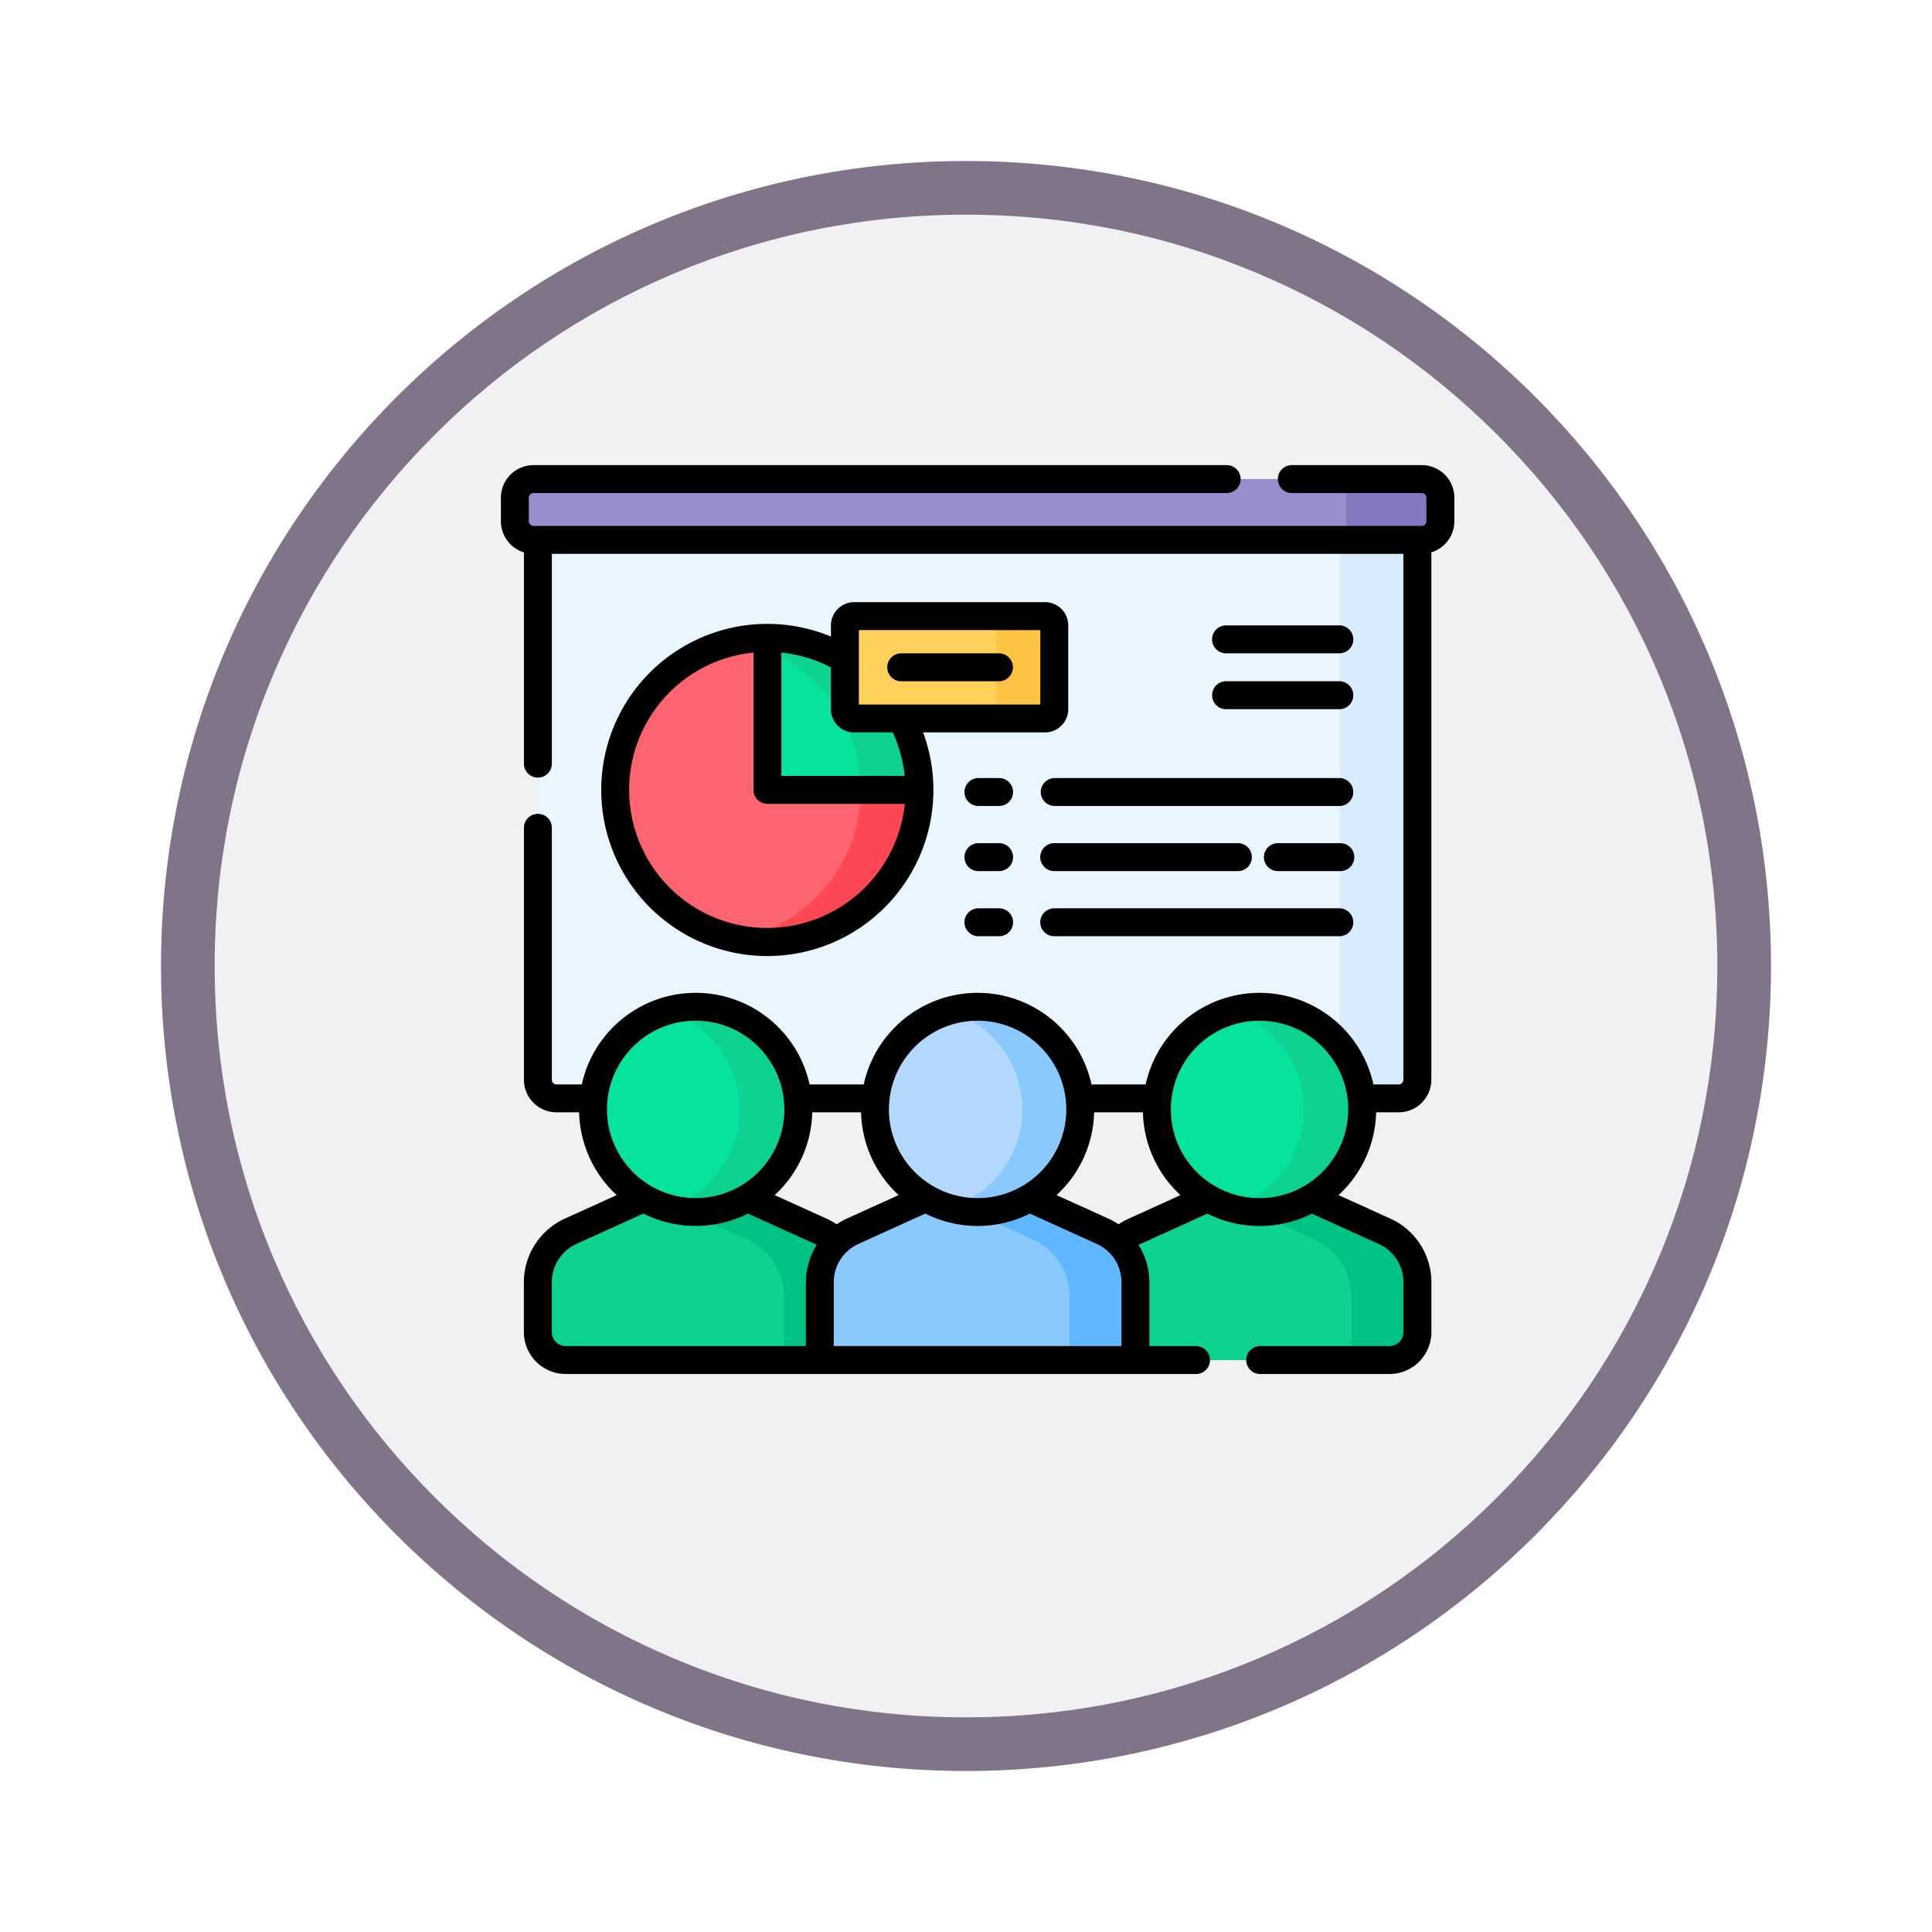 <svg xmlns="http://www.w3.org/2000/svg" xmlns:xlink="http://www.w3.org/1999/xlink" width="108" height="108" viewBox="0 0 108 108">
  <defs>
    <filter id="Trazado_982547" x="0" y="0" width="108" height="108" filterUnits="userSpaceOnUse">
      <feOffset dy="3" input="SourceAlpha"/>
      <feGaussianBlur stdDeviation="3" result="blur"/>
      <feFlood flood-opacity="0.161"/>
      <feComposite operator="in" in2="blur"/>
      <feComposite in="SourceGraphic"/>
    </filter>
  </defs>
  <g id="Grupo_1160824" data-name="Grupo 1160824" transform="translate(-191.819 -950)">
    <g id="Grupo_1158695" data-name="Grupo 1158695" transform="translate(-419.181 486)">
      <g id="Grupo_1155790" data-name="Grupo 1155790" transform="translate(-5 -3446)">
        <g id="Grupo_1153177" data-name="Grupo 1153177" transform="translate(362 3397)">
          <g id="Grupo_1149598" data-name="Grupo 1149598" transform="translate(80 315)">
            <g id="Grupo_1148770" data-name="Grupo 1148770" transform="translate(-27 -2583)">
              <g id="Grupo_1146954" data-name="Grupo 1146954" transform="translate(-415 -1202)">
                <g transform="matrix(1, 0, 0, 1, 616, 3983)" filter="url(#Trazado_982547)">
                  <g id="Trazado_982547-2" data-name="Trazado 982547" transform="translate(9 6)" fill="#f1f0f2">
                    <path d="M 45 88.5 C 39.127 88.5 33.43 87.35 28.068 85.082 C 22.889 82.891 18.236 79.755 14.241 75.759 C 10.245 71.764 7.109 67.111 4.918 61.932 C 2.65 56.57 1.5 50.873 1.5 45 C 1.5 39.127 2.65 33.43 4.918 28.068 C 7.109 22.889 10.245 18.236 14.241 14.241 C 18.236 10.245 22.889 7.109 28.068 4.918 C 33.43 2.65 39.127 1.5 45 1.5 C 50.873 1.5 56.57 2.65 61.932 4.918 C 67.111 7.109 71.764 10.245 75.759 14.241 C 79.755 18.236 82.891 22.889 85.082 28.068 C 87.35 33.43 88.5 39.127 88.5 45 C 88.5 50.873 87.35 56.57 85.082 61.932 C 82.891 67.111 79.755 71.764 75.759 75.759 C 71.764 79.755 67.111 82.891 61.932 85.082 C 56.57 87.35 50.873 88.5 45 88.5 Z" stroke="none"/>
                    <path d="M 45 3 C 39.329 3 33.829 4.11 28.653 6.299 C 23.652 8.415 19.16 11.443 15.302 15.302 C 11.443 19.16 8.415 23.652 6.299 28.653 C 4.11 33.829 3 39.329 3 45 C 3 50.671 4.11 56.171 6.299 61.347 C 8.415 66.348 11.443 70.84 15.302 74.698 C 19.16 78.557 23.652 81.585 28.653 83.701 C 33.829 85.89 39.329 87 45 87 C 50.671 87 56.171 85.89 61.347 83.701 C 66.348 81.585 70.84 78.557 74.698 74.698 C 78.557 70.84 81.585 66.348 83.701 61.347 C 85.89 56.171 87 50.671 87 45 C 87 39.329 85.89 33.829 83.701 28.653 C 81.585 23.652 78.557 19.16 74.698 15.302 C 70.84 11.443 66.348 8.415 61.347 6.299 C 56.171 4.11 50.671 3 45 3 M 45 0 C 69.853 0 90 20.147 90 45 C 90 69.853 69.853 90 45 90 C 20.147 90 0 69.853 0 45 C 0 20.147 20.147 0 45 0 Z" stroke="none" fill="#817489"/>
                  </g>
                </g>
              </g>
            </g>
          </g>
        </g>
      </g>
    </g>
    <g id="proyecto_1_" data-name="proyecto (1)" transform="translate(219.819 964.039)">
      <g id="Grupo_1160785" data-name="Grupo 1160785" transform="translate(2.068 16.032)">
        <path id="Trazado_1013683" data-name="Trazado 1013683" d="M19.869,51.069V81.355A1.041,1.041,0,0,0,20.91,82.4h2.18a5.634,5.634,0,0,1,11.2,0H38.85a5.634,5.634,0,0,1,11.2,0H54.61a5.634,5.634,0,0,1,11.2,0h2.18a1.041,1.041,0,0,0,1.041-1.041V51.069Z" transform="translate(-19.869 -51.069)" fill="#eaf6ff"/>
      </g>
      <g id="Grupo_1160787" data-name="Grupo 1160787" transform="translate(46.872 16.032)">
        <g id="Grupo_1160786" data-name="Grupo 1160786" transform="translate(0 0)">
          <path id="Trazado_1013684" data-name="Trazado 1013684" d="M450.262,51.069v28.51A5.607,5.607,0,0,1,451.4,82.4h2.18a1.041,1.041,0,0,0,1.041-1.041V51.069Z" transform="translate(-450.262 -51.069)" fill="#d8ecfe"/>
        </g>
      </g>
      <g id="Grupo_1160788" data-name="Grupo 1160788" transform="translate(0.781 12.742)">
        <path id="Trazado_1013685" data-name="Trazado 1013685" d="M58.2,19.46H8.541A1.041,1.041,0,0,0,7.5,20.5v1.313a1.041,1.041,0,0,0,1.041,1.041H58.2a1.041,1.041,0,0,0,1.041-1.041V20.5A1.041,1.041,0,0,0,58.2,19.46Z" transform="translate(-7.5 -19.46)" fill="#978ecb"/>
      </g>
      <g id="Grupo_1160789" data-name="Grupo 1160789" transform="translate(46.22 12.742)">
        <path id="Trazado_1013686" data-name="Trazado 1013686" d="M449.257,19.46H444a1.041,1.041,0,0,1,1.041,1.041v1.313A1.041,1.041,0,0,1,444,22.855h5.257a1.041,1.041,0,0,0,1.041-1.041V20.5A1.041,1.041,0,0,0,449.257,19.46Z" transform="translate(-444 -19.46)" fill="#8379c1"/>
      </g>
      <g id="Grupo_1160812" data-name="Grupo 1160812" transform="translate(2.068 40.484)">
        <g id="Grupo_1160797" data-name="Grupo 1160797" transform="translate(32.388 0)">
          <g id="Grupo_1160796" data-name="Grupo 1160796">
            <g id="Grupo_1160790" data-name="Grupo 1160790" transform="translate(0 12.39)">
              <path id="Trazado_1013687" data-name="Trazado 1013687" d="M345.935,406.895l-4.232-1.921a5.6,5.6,0,0,1-5.517,0l-4.232,1.921a3.113,3.113,0,0,0-.963.685,3.021,3.021,0,0,1,.91,2.157v4.353h14.3a1.561,1.561,0,0,0,1.561-1.561v-2.792A3.121,3.121,0,0,0,345.935,406.895Z" transform="translate(-330.991 -404.974)" fill="#0ed290"/>
            </g>
            <g id="Grupo_1160791" data-name="Grupo 1160791" transform="translate(0 12.39)">
              <path id="Trazado_1013688" data-name="Trazado 1013688" d="M345.935,406.895l-4.232-1.921a5.6,5.6,0,0,1-5.517,0l-4.232,1.921a3.113,3.113,0,0,0-.963.685,3.021,3.021,0,0,1,.91,2.157v4.353h14.3a1.561,1.561,0,0,0,1.561-1.561v-2.792A3.121,3.121,0,0,0,345.935,406.895Z" transform="translate(-330.991 -404.974)" fill="#0ed290"/>
            </g>
            <g id="Grupo_1160793" data-name="Grupo 1160793" transform="translate(7.329 12.39)">
              <g id="Grupo_1160792" data-name="Grupo 1160792">
                <path id="Trazado_1013689" data-name="Trazado 1013689" d="M409.007,406.895l-4.232-1.921a5.585,5.585,0,0,1-2.759.726,5.662,5.662,0,0,1-.625-.035l3.72,1.688a3.486,3.486,0,0,1,2.045,3.174v3.562h2.119a1.562,1.562,0,0,0,1.562-1.562v-2.792A3.12,3.12,0,0,0,409.007,406.895Z" transform="translate(-401.392 -404.974)" fill="#00c285"/>
              </g>
            </g>
            <g id="Grupo_1160794" data-name="Grupo 1160794" transform="translate(0.47)">
              <circle id="Elipse_11800" data-name="Elipse 11800" cx="5.739" cy="5.739" r="5.739" transform="translate(0 10.606) rotate(-67.486)" fill="#05e39c"/>
            </g>
            <g id="Grupo_1160795" data-name="Grupo 1160795" transform="translate(6.326 1.755)">
              <path id="Trazado_1013690" data-name="Trazado 1013690" d="M393.39,302.818a5.735,5.735,0,0,0-1.627.235,5.739,5.739,0,0,1,0,11.007,5.739,5.739,0,1,0,1.627-11.243Z" transform="translate(-391.763 -302.818)" fill="#0ed290"/>
            </g>
          </g>
        </g>
        <g id="Grupo_1160804" data-name="Grupo 1160804" transform="translate(0 0.004)">
          <g id="Grupo_1160803" data-name="Grupo 1160803" transform="translate(0 0)">
            <g id="Grupo_1160798" data-name="Grupo 1160798" transform="translate(0 12.386)">
              <path id="Trazado_1013691" data-name="Trazado 1013691" d="M35.733,409.736a3.021,3.021,0,0,1,.911-2.157,3.115,3.115,0,0,0-.963-.685l-4.232-1.921a5.6,5.6,0,0,1-5.517,0L21.7,406.895a3.12,3.12,0,0,0-1.831,2.842v2.792a1.561,1.561,0,0,0,1.561,1.561h14.3Z" transform="translate(-19.869 -404.974)" fill="#0ed290"/>
            </g>
            <g id="Grupo_1160800" data-name="Grupo 1160800" transform="translate(7.913 12.386)">
              <g id="Grupo_1160799" data-name="Grupo 1160799">
                <path id="Trazado_1013692" data-name="Trazado 1013692" d="M103.78,406.895l-4.232-1.921a5.607,5.607,0,0,1-3.667.652l3.8,1.723a3.486,3.486,0,0,1,2.045,3.174v3.566h2.109v-4.353a3.021,3.021,0,0,1,.911-2.157A3.116,3.116,0,0,0,103.78,406.895Z" transform="translate(-95.882 -404.974)" fill="#00c285"/>
              </g>
            </g>
            <g id="Grupo_1160801" data-name="Grupo 1160801" transform="translate(1.328)">
              <circle id="Elipse_11801" data-name="Elipse 11801" cx="5.739" cy="5.739" r="5.739" transform="translate(0 10.606) rotate(-67.486)" fill="#05e39c"/>
            </g>
            <g id="Grupo_1160802" data-name="Grupo 1160802" transform="translate(7.183 1.751)">
              <path id="Trazado_1013693" data-name="Trazado 1013693" d="M90.507,302.818a5.74,5.74,0,0,0-1.638.239,5.739,5.739,0,0,1,0,11,5.739,5.739,0,1,0,1.638-11.24Z" transform="translate(-88.869 -302.818)" fill="#0ed290"/>
            </g>
          </g>
        </g>
        <g id="Grupo_1160811" data-name="Grupo 1160811" transform="translate(15.76 0.002)">
          <g id="Grupo_1160810" data-name="Grupo 1160810" transform="translate(0 0)">
            <g id="Grupo_1160805" data-name="Grupo 1160805" transform="translate(0 12.388)">
              <path id="Trazado_1013694" data-name="Trazado 1013694" d="M187.074,406.895l-4.232-1.921a5.6,5.6,0,0,1-5.517,0l-4.232,1.921a3.121,3.121,0,0,0-1.831,2.842v4.353h17.642v-4.353A3.121,3.121,0,0,0,187.074,406.895Z" transform="translate(-171.263 -404.974)" fill="#8ac9fe"/>
            </g>
            <g id="Grupo_1160807" data-name="Grupo 1160807" transform="translate(8.196 12.388)">
              <g id="Grupo_1160806" data-name="Grupo 1160806">
                <path id="Trazado_1013695" data-name="Trazado 1013695" d="M257.614,406.895l-4.232-1.921a5.584,5.584,0,0,1-2.759.726,5.66,5.66,0,0,1-.625-.035l3.72,1.688a3.486,3.486,0,0,1,2.045,3.174v3.562h3.68v-4.353A3.121,3.121,0,0,0,257.614,406.895Z" transform="translate(-249.999 -404.974)" fill="#60b7ff"/>
              </g>
            </g>
            <g id="Grupo_1160808" data-name="Grupo 1160808" transform="translate(1.333)">
              <circle id="Elipse_11802" data-name="Elipse 11802" cx="5.739" cy="5.739" r="5.739" transform="translate(0 10.606) rotate(-67.486)" fill="#b3dafe"/>
            </g>
            <g id="Grupo_1160809" data-name="Grupo 1160809" transform="translate(7.201 1.753)">
              <path id="Trazado_1013696" data-name="Trazado 1013696" d="M242.054,302.818a5.739,5.739,0,0,0-1.62.233,5.739,5.739,0,0,1,0,11.011,5.739,5.739,0,1,0,1.62-11.245Z" transform="translate(-240.434 -302.818)" fill="#8ac9fe"/>
            </g>
          </g>
        </g>
      </g>
      <g id="Grupo_1160822" data-name="Grupo 1160822" transform="translate(6.402 20.402)">
        <g id="Grupo_1160818" data-name="Grupo 1160818" transform="translate(0 1.218)">
          <g id="Grupo_1160813" data-name="Grupo 1160813" transform="translate(0 0)">
            <path id="Trazado_1013697" data-name="Trazado 1013697" d="M74.849,109.151a.417.417,0,0,1-.416-.416V106a8.5,8.5,0,1,0,3.01,3.151Z" transform="translate(-61.5 -104.751)" fill="#05e39c"/>
          </g>
          <g id="Grupo_1160814" data-name="Grupo 1160814" transform="translate(6.858 0)">
            <path id="Trazado_1013698" data-name="Trazado 1013698" d="M136.459,109.151h-2.593a.417.417,0,0,1-.416-.416V106a8.5,8.5,0,0,0-6.075-1.089,8.5,8.5,0,0,1,0,16.675,8.5,8.5,0,0,0,9.084-12.434Z" transform="translate(-127.375 -104.751)" fill="#0ed290"/>
          </g>
          <g id="Grupo_1160815" data-name="Grupo 1160815">
            <path id="Trazado_1013699" data-name="Trazado 1013699" d="M61.5,113.247a8.5,8.5,0,0,0,16.994,0H70v-8.5A8.5,8.5,0,0,0,61.5,113.247Z" transform="translate(-61.5 -104.75)" fill="#fe646f"/>
          </g>
          <g id="Grupo_1160817" data-name="Grupo 1160817" transform="translate(6.857 8.497)">
            <g id="Grupo_1160816" data-name="Grupo 1160816">
              <path id="Trazado_1013700" data-name="Trazado 1013700" d="M134.232,186.375a8.5,8.5,0,0,1-6.858,8.337,8.5,8.5,0,0,0,10.137-8.337Z" transform="translate(-127.374 -186.375)" fill="#fd4755"/>
            </g>
          </g>
        </g>
        <g id="Grupo_1160821" data-name="Grupo 1160821" transform="translate(12.828)">
          <g id="Grupo_1160819" data-name="Grupo 1160819" transform="translate(0 0)">
            <path id="Trazado_1013701" data-name="Trazado 1013701" d="M195.914,98.77H185.249a.521.521,0,0,1-.52-.52V93.567a.521.521,0,0,1,.52-.52h10.664a.521.521,0,0,1,.52.52v4.682A.52.52,0,0,1,195.914,98.77Z" transform="translate(-184.729 -93.047)" fill="#ffd15b"/>
          </g>
          <g id="Grupo_1160820" data-name="Grupo 1160820" transform="translate(7.94)">
            <path id="Trazado_1013702" data-name="Trazado 1013702" d="M264.245,93.047H261a.521.521,0,0,1,.521.521v4.682a.521.521,0,0,1-.521.52h3.245a.521.521,0,0,0,.52-.52V93.567A.52.52,0,0,0,264.245,93.047Z" transform="translate(-261 -93.047)" fill="#ffc344"/>
          </g>
        </g>
      </g>
      <g id="Grupo_1160823" data-name="Grupo 1160823" transform="translate(0 11.961)">
        <path id="Trazado_1013703" data-name="Trazado 1013703" d="M51.477,11.961H44.242a.781.781,0,1,0,0,1.561h7.235a.26.26,0,0,1,.26.26V15.1a.26.26,0,0,1-.26.26H1.822a.261.261,0,0,1-.26-.26V13.783a.261.261,0,0,1,.26-.26H40.6a.781.781,0,0,0,0-1.561H1.822A1.824,1.824,0,0,0,0,13.783V15.1a1.825,1.825,0,0,0,1.288,1.741V28.621a.781.781,0,1,0,1.561,0v-11.7h47.6v29.4a.26.26,0,0,1-.26.26H48.776a6.519,6.519,0,0,0-12.734,0H33.016a6.519,6.519,0,0,0-12.734,0H17.256a6.519,6.519,0,0,0-12.734,0H3.109a.261.261,0,0,1-.26-.26V32.264a.781.781,0,1,0-1.561,0V46.318a1.824,1.824,0,0,0,1.822,1.822H4.374a6.5,6.5,0,0,0,2.1,4.629l-2.9,1.314a3.909,3.909,0,0,0-2.289,3.553v2.792A2.345,2.345,0,0,0,3.63,62.769h35.2a.781.781,0,1,0,0-1.561H36.251V57.635a3.9,3.9,0,0,0-.605-2.082c.032-.016.063-.034.1-.049l3.747-1.7a6.5,6.5,0,0,0,5.842,0l3.747,1.7a2.344,2.344,0,0,1,1.373,2.131v2.792a.782.782,0,0,1-.781.781h-7.2a.781.781,0,1,0,0,1.561h7.2a2.345,2.345,0,0,0,2.342-2.342V57.635a3.909,3.909,0,0,0-2.289-3.552l-2.9-1.314a6.5,6.5,0,0,0,2.1-4.629h1.264a1.824,1.824,0,0,0,1.822-1.822V16.837A1.825,1.825,0,0,0,53.3,15.1V13.783a1.824,1.824,0,0,0-1.822-1.822ZM26.649,43.02a4.958,4.958,0,1,1-4.958,4.958,4.964,4.964,0,0,1,4.958-4.958ZM5.931,47.978a4.958,4.958,0,1,1,4.958,4.958A4.964,4.964,0,0,1,5.931,47.978Zm11.116,9.657v3.573H3.63a.782.782,0,0,1-.781-.781V57.635A2.344,2.344,0,0,1,4.222,55.5l3.747-1.7a6.5,6.5,0,0,0,5.842,0l3.747,1.7c.033.015.064.032.1.049a3.9,3.9,0,0,0-.605,2.082Zm-1.741-4.867a6.5,6.5,0,0,0,2.1-4.629h2.728a6.5,6.5,0,0,0,2.1,4.629l-2.9,1.314a3.88,3.88,0,0,0-.566.319,3.872,3.872,0,0,0-.568-.319Zm19.384,8.44H18.609V57.635A2.344,2.344,0,0,1,19.982,55.5l3.747-1.7a6.5,6.5,0,0,0,5.842,0l3.747,1.7a2.344,2.344,0,0,1,1.373,2.131v3.573Zm.407-7.125a3.873,3.873,0,0,0-.569.319,3.879,3.879,0,0,0-.566-.319l-2.9-1.314a6.5,6.5,0,0,0,2.1-4.629h2.728a6.5,6.5,0,0,0,2.1,4.629Zm7.313-1.147a4.958,4.958,0,1,1,4.958-4.958A4.964,4.964,0,0,1,42.409,52.936Z" transform="translate(0 -11.961)"/>
        <path id="Trazado_1013704" data-name="Trazado 1013704" d="M78.793,85.547H68.129a1.3,1.3,0,0,0-1.3,1.3v.624a9.284,9.284,0,1,0,5.152,5.358h6.813a1.3,1.3,0,0,0,1.3-1.3V86.848A1.3,1.3,0,0,0,78.793,85.547Zm-14.735,2.82a7.7,7.7,0,0,1,2.769.826V91.53a1.3,1.3,0,0,0,1.3,1.3h2.163a7.745,7.745,0,0,1,.661,2.431H64.059Zm-.781,15.393A7.716,7.716,0,0,1,62.5,88.366v7.677a.781.781,0,0,0,.781.781h7.677A7.727,7.727,0,0,1,63.278,103.759ZM78.533,91.27H68.39V87.108H78.533Z" transform="translate(-48.379 -77.887)"/>
        <path id="Trazado_1013705" data-name="Trazado 1013705" d="M207.994,114.594h5.462a.781.781,0,1,0,0-1.561h-5.462a.781.781,0,0,0,0,1.561Z" transform="translate(-185.642 -102.511)"/>
        <path id="Trazado_1013706" data-name="Trazado 1013706" d="M250.7,180h-1.21a.781.781,0,0,0,0,1.561h1.21a.781.781,0,0,0,0-1.561Z" transform="translate(-222.822 -162.507)"/>
        <path id="Trazado_1013707" data-name="Trazado 1013707" d="M250.7,214.978h-1.21a.781.781,0,0,0,0,1.561h1.21a.781.781,0,0,0,0-1.561Z" transform="translate(-222.822 -193.844)"/>
        <path id="Trazado_1013708" data-name="Trazado 1013708" d="M250.7,249.955h-1.21a.781.781,0,0,0,0,1.561h1.21a.781.781,0,0,0,0-1.561Z" transform="translate(-222.822 -225.18)"/>
        <path id="Trazado_1013709" data-name="Trazado 1013709" d="M289.908,180.781a.781.781,0,0,0,.781.781h15.937a.781.781,0,0,0,0-1.561H290.689A.781.781,0,0,0,289.908,180.781Z" transform="translate(-259.729 -162.507)"/>
        <path id="Trazado_1013710" data-name="Trazado 1013710" d="M290.689,216.539H300.9a.781.781,0,1,0,0-1.561H290.689a.781.781,0,1,0,0,1.561Z" transform="translate(-259.729 -193.844)"/>
        <path id="Trazado_1013711" data-name="Trazado 1013711" d="M290.689,251.516h15.937a.781.781,0,0,0,0-1.561H290.689a.781.781,0,1,0,0,1.561Z" transform="translate(-259.729 -225.18)"/>
        <path id="Trazado_1013712" data-name="Trazado 1013712" d="M382.418,129.594h6.388a.781.781,0,0,0,0-1.561h-6.388a.781.781,0,0,0,0,1.561Z" transform="translate(-341.909 -115.95)"/>
        <path id="Trazado_1013713" data-name="Trazado 1013713" d="M382.418,99.594h6.388a.781.781,0,0,0,0-1.561h-6.388a.781.781,0,0,0,0,1.561Z" transform="translate(-341.909 -89.073)"/>
        <path id="Trazado_1013714" data-name="Trazado 1013714" d="M414.216,214.978h-3.435a.781.781,0,1,0,0,1.561h3.435a.781.781,0,1,0,0-1.561Z" transform="translate(-367.319 -193.844)"/>
      </g>
    </g>
  </g>
</svg>
